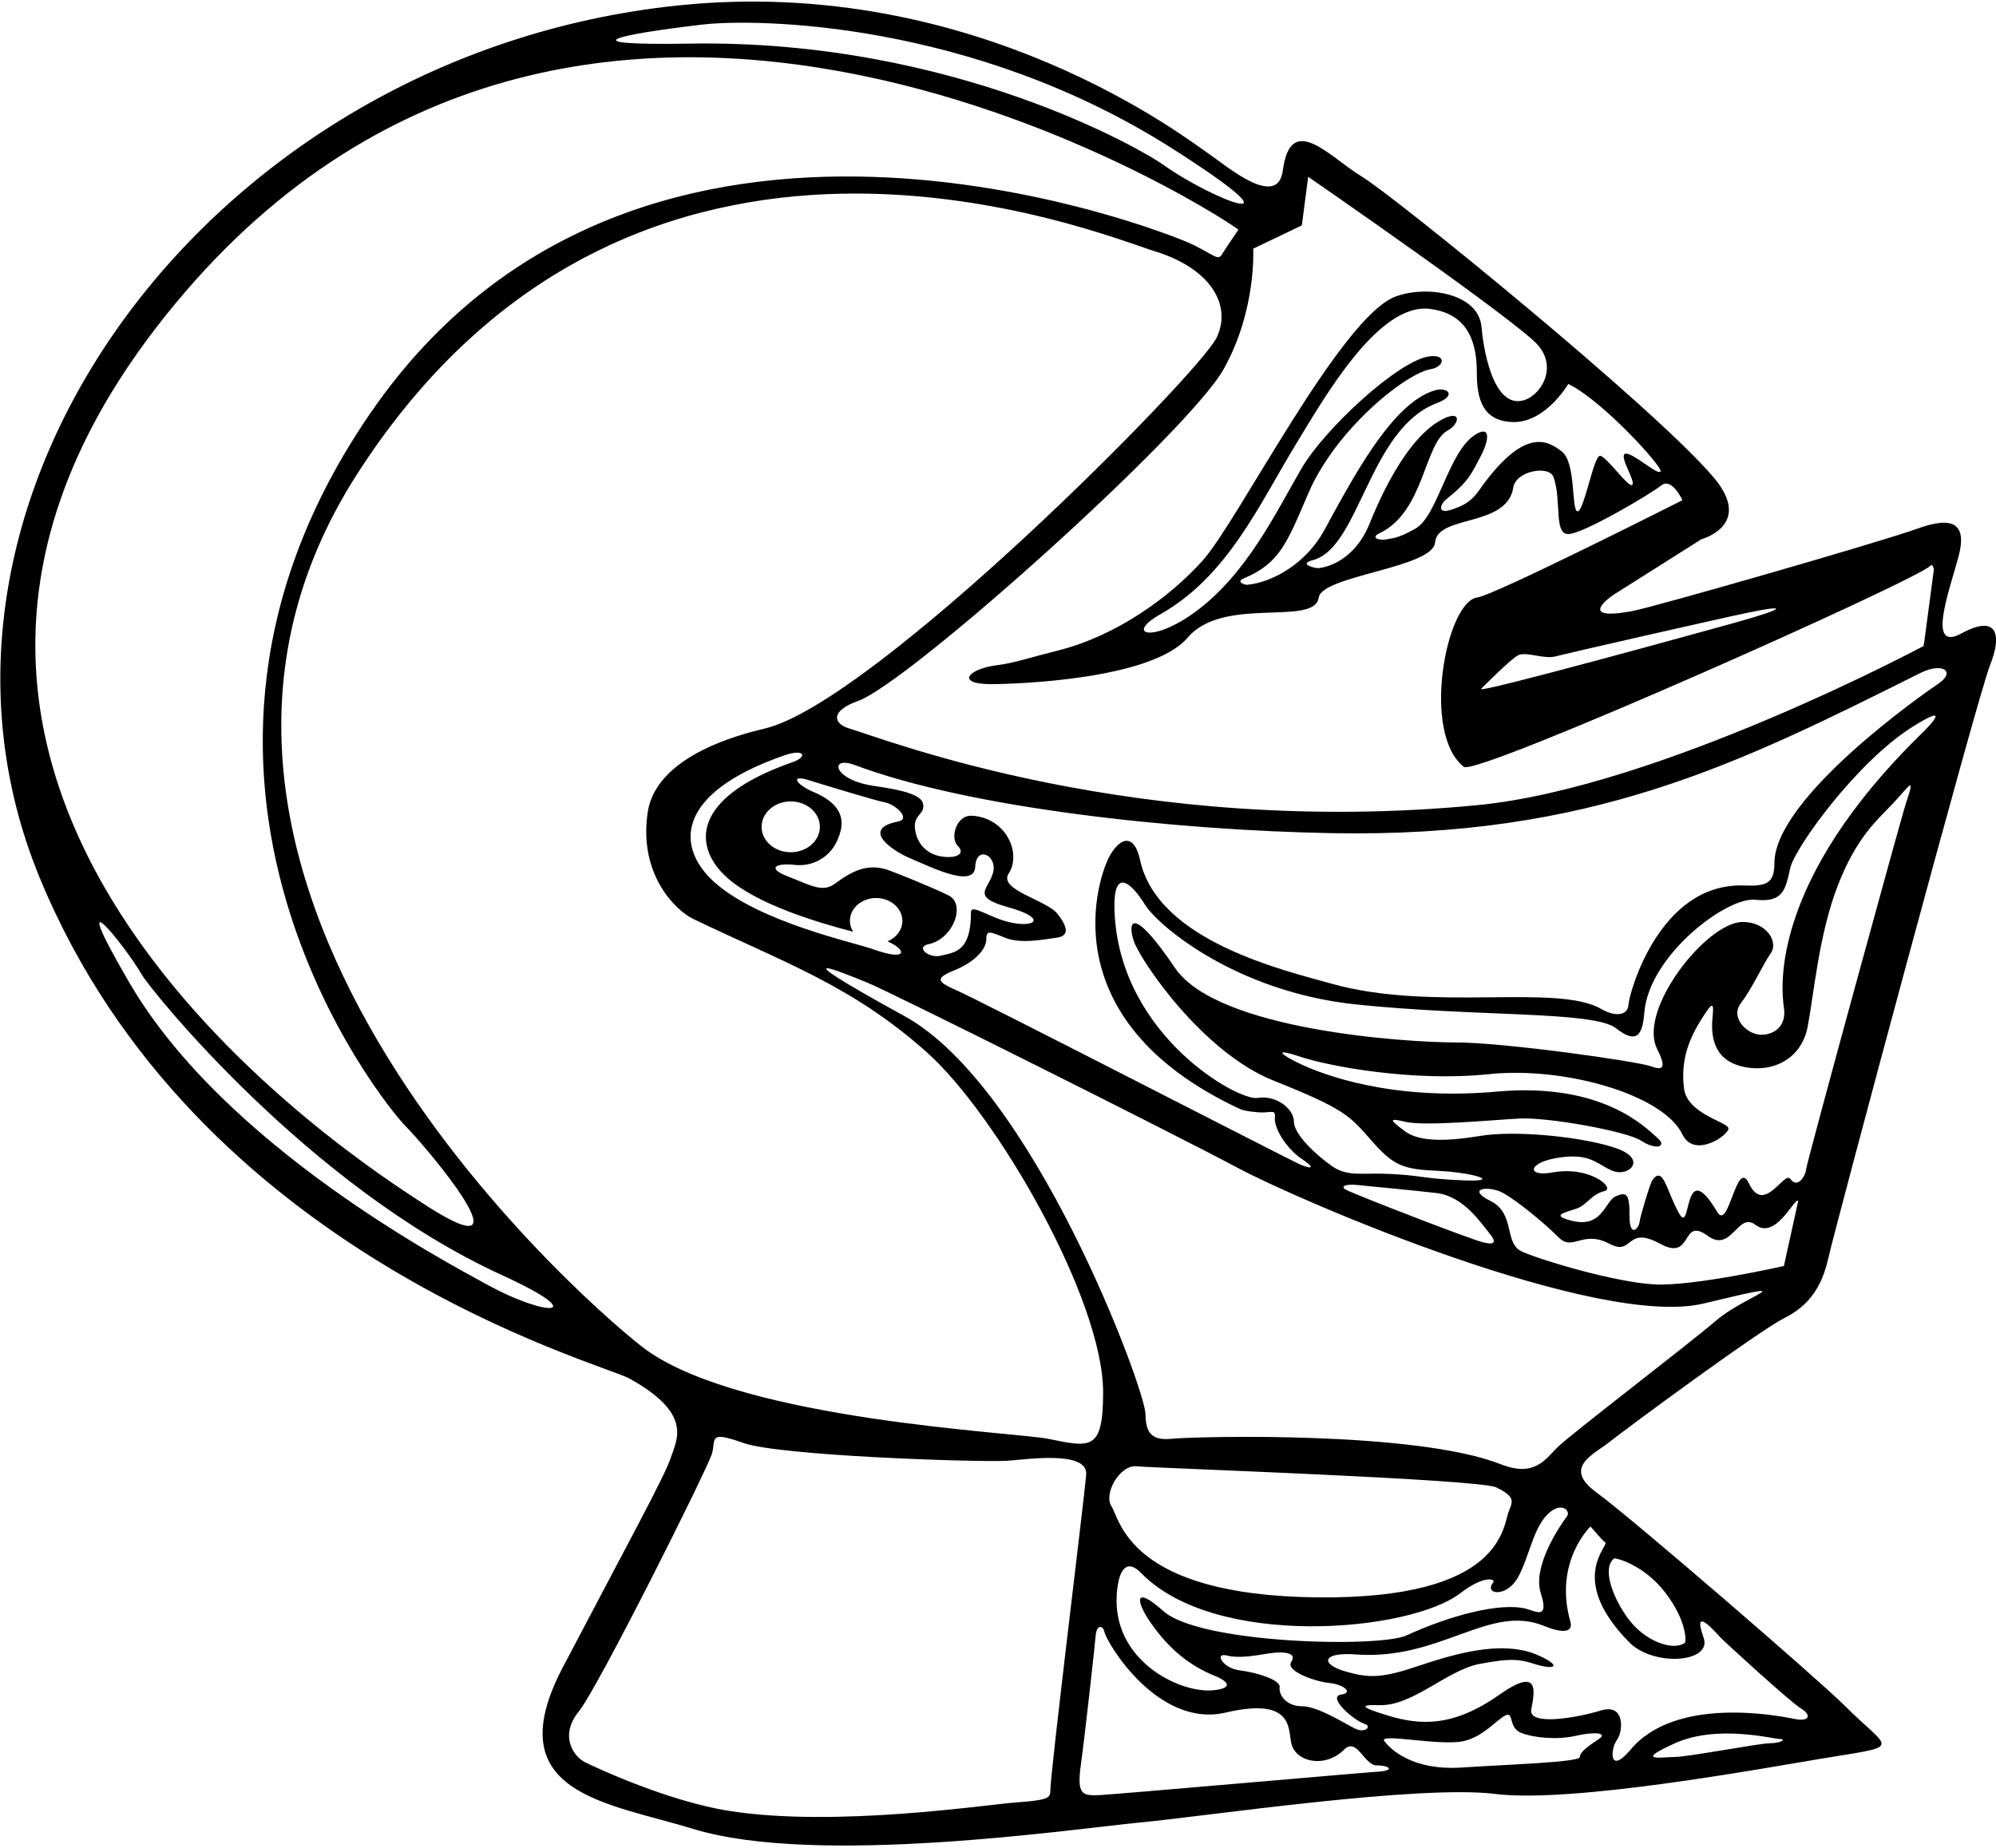 <?xml version="1.0" encoding="UTF-8"?>
<svg xmlns="http://www.w3.org/2000/svg" xmlns:xlink="http://www.w3.org/1999/xlink" width="486pt" height="450pt" viewBox="0 0 486 450" version="1.1">
<g id="surface1">
<path style=" stroke:none;fill-rule:nonzero;fill:rgb(0%,0%,0%);fill-opacity:1;" d="M 391.887 351.16 C 395.75 348.07 428.18 324.133 434.359 321.047 C 440.535 317.957 443.625 313.324 445.172 306.371 C 446.715 299.422 481.465 169.691 484.551 161.973 C 487.641 154.25 486.098 149.617 477.602 154.25 C 469.109 158.883 474.512 144.211 476.828 135.715 C 479.145 127.223 475.285 125.68 466.789 128.766 C 458.297 131.855 402.664 147.867 397.293 148.844 C 383.387 151.367 392.66 144.984 392.66 144.984 L 414.281 131.312 C 414.281 131.312 426.977 127.922 417.371 116.41 C 403.508 99.801 339.379 47.684 331.656 43.051 C 323.934 38.418 314.266 26.941 312.352 41.508 C 311.078 51.18 298.336 40.145 294.59 37.645 C 289.957 34.559 238.219 -6.367 164.859 1.352 C 50.828 13.355 -28.191 121.816 9.648 213.711 C 47.484 305.602 146.328 331.855 153.277 335.719 C 168.672 344.27 164.859 350.391 163.316 355.023 C 161.77 359.656 153.277 375.098 137.062 405.988 C 120.844 436.875 147.938 438.973 168.723 445.371 C 198.836 454.637 261.387 445.371 277.602 443.824 C 293.816 442.281 345.555 434.559 364.09 436.875 C 382.621 439.191 428.953 430.699 442.852 428.383 C 463.812 424.887 460.504 426.727 449.031 415.254 C 442.852 409.078 397.293 369.695 388.801 363.516 C 380.305 357.34 388.027 354.25 391.887 351.16 Z M 434.359 308.305 C 434.359 308.305 412.363 313.285 402.863 312.785 C 393.363 312.285 375.648 307.031 370.652 304.828 C 366.047 302.797 369.105 295.562 362.93 292.473 C 356.754 289.387 362.543 288.613 366.02 290.543 C 369.492 292.473 376.059 297.879 379.531 301.355 C 383.008 304.828 385.324 299.422 391.887 302.898 C 397.777 306.016 395.75 298.266 404.242 302.898 C 412.391 307.344 409.141 296.066 415.824 300.969 C 421.617 305.215 423.145 294.984 427.41 298.266 C 432.43 302.125 437.062 291.316 437.836 292.473 Z M 361 302.512 C 357.91 301.738 330.746 291.246 327.797 289.77 C 326.25 288.996 327.41 288.227 330.883 288.613 C 334.359 288.996 343.238 289.77 349.801 290.543 C 356.367 291.316 360.613 297.879 362.543 300.195 C 364.473 302.512 364.09 303.285 361 302.512 Z M 464.09 195.562 C 462.844 199.297 439.766 283.594 439.766 284.754 C 439.766 285.91 437.836 289.77 435.902 287.066 C 434.484 285.082 429.496 295.922 425.863 288.227 C 422.828 281.789 420.945 299.895 418.145 295.176 C 409.648 280.891 411.965 300.969 408.875 295.562 C 405.785 290.156 405.016 283.594 402.312 287.453 C 401.715 288.309 399.301 296.512 399.223 297.492 C 399.094 299.164 396.777 301.609 396.777 296.207 C 396.777 290.801 396.137 290.156 393.434 291.316 C 390.73 292.473 390.215 299.297 382.492 297.234 C 377.984 296.031 380.258 295.484 383.652 294.402 C 386.48 293.504 387.254 290.93 390.73 290.027 C 393.344 289.352 387.125 283.852 377.988 285.523 C 371.805 286.656 371.91 283.293 378.762 282.051 C 387.254 280.504 388.801 283.594 392.66 285.137 C 396.52 286.684 401.152 282.434 393.816 279.73 C 386.48 277.027 369.492 275.098 360.227 276.645 C 350.961 278.188 345.168 277.801 342.078 275.484 C 338.992 273.168 337.445 272.012 342.078 273.168 C 346.715 274.328 362.93 272.781 369.879 272.395 C 376.828 272.012 396.137 275.484 399.609 277.801 C 403.086 280.117 406.172 279.348 403.473 277.027 C 400.77 274.715 390.344 263.516 364.473 265.832 C 338.605 268.148 322.004 261.586 316.984 259.27 C 311.965 256.953 309.648 255.02 316.598 257.34 C 323.547 259.656 344.012 263.516 362.543 261.586 C 381.078 259.656 405.016 266.605 409.648 276.258 C 412.57 282.348 421.23 276.258 420.844 274.715 C 420.461 273.168 410.809 271.238 410.035 265.059 C 409.262 258.883 410.809 253.863 413.895 248.844 C 416.984 243.824 417.371 243.824 416.984 247.688 C 416.598 251.547 416.812 257.848 423.934 259.656 C 431.27 261.52 438.605 258.109 440.148 250.004 C 441.695 241.895 442.852 227.609 447.484 215.641 C 452.121 203.672 457.27 199.551 461 195.562 C 465.121 191.156 466.387 188.668 464.09 195.562 Z M 467.949 178.574 C 431.215 214.434 433.586 240.352 434.359 245.367 C 435.133 250.387 431.27 252.32 428.18 251.934 C 425.094 251.547 421.23 247.688 423.934 244.211 C 426.637 240.734 429.227 234.852 431.156 232.148 C 433.086 229.445 430.199 224.516 424.32 224.52 C 415.551 224.527 398.727 245.922 403.473 255.406 C 405.785 260.039 405.016 260.812 401.926 259.656 C 398.84 258.496 366.406 253.863 354.438 253.863 C 342.465 253.863 296.379 250.906 286.098 235.715 C 275.566 220.16 274.512 224.52 276.059 229.152 C 277.602 233.785 292.66 256.18 310.035 263.129 C 327.41 270.078 328.566 271.625 333.973 277.801 C 339.379 283.98 341.695 284.754 350.188 285.137 C 358.684 285.523 366.02 287.84 356.367 287.453 C 346.715 287.066 346.328 286.297 338.992 285.91 C 331.656 285.523 328.18 286.684 324.32 283.98 C 320.461 281.277 315.055 276.258 315.055 273.168 C 315.055 270.078 310.805 266.605 306.172 267.379 C 301.539 268.148 273.211 252.426 271.426 222.977 C 270.652 210.234 275.672 215.254 278.762 220.273 C 281.848 225.293 300.77 241.508 330.109 244.598 C 359.453 247.688 388.027 246.141 393.434 250.387 C 398.84 254.637 399.961 251.59 400.383 246.527 C 401.539 232.629 420.461 218.344 427.41 219.113 C 434.359 219.887 434.746 216.41 435.902 211.391 C 437.062 206.371 452.121 185.523 465.633 177.027 C 474.648 171.359 470.887 175.707 467.949 178.574 Z M 471.812 166.605 C 468.781 168.625 432.043 194.234 432.043 210.234 C 432.043 215.254 429.953 215.836 424.707 215.641 C 403.855 214.867 396.613 242.25 396.52 244.598 C 396.406 247.457 393.074 247.586 389.957 245.754 C 379.164 239.422 348.871 246.469 324.32 239.578 C 312.992 236.398 281.883 229.258 277.602 209.461 C 276.227 203.105 272.969 203.672 270.266 208.305 C 267.562 212.938 254.949 248.172 301.926 270.078 C 303.102 270.629 305.934 270.867 306.969 270.906 C 309.379 270.996 310.641 270.113 310.422 272.012 C 310.086 274.906 313.508 279.926 316.984 282.242 C 320.461 284.559 319.301 284.754 316.598 283.594 C 313.895 282.434 238.219 243.438 232.812 241.121 C 227.406 238.805 228.18 238.031 232.812 236.102 C 237.445 234.172 240.148 231.082 240.148 228.766 C 240.148 226.449 240.922 226.836 244.781 228.379 C 248.645 229.926 254.051 228.766 257.137 228.379 C 260.227 227.996 260.227 226.062 257.523 222.59 C 254.82 219.113 242.973 216.754 245.617 212.688 C 248.766 207.848 245.035 199.152 236.676 198.652 C 232.82 198.422 231.27 204.055 233.199 205.988 C 235.129 207.918 232.887 208.922 230.109 208.688 C 225.477 208.305 223.16 205.215 222.773 201.738 C 222.391 198.266 225.477 198.266 224.703 195.562 C 223.934 192.859 216.184 191.93 212.352 191.316 C 202.699 189.77 201.926 183.98 208.102 186.297 C 236.246 196.848 286.145 202.195 324.32 202.898 C 387.383 204.055 423.031 186.168 467.562 163.902 C 472.969 161.199 476.445 163.516 471.812 166.605 Z M 231.012 218.086 C 227.453 216.266 218.059 212.508 216.34 211.906 C 211.191 210.105 207.445 212.148 203.215 215.254 C 200.18 217.477 197.16 215.461 191.887 213.453 C 186.48 211.391 189.055 210.105 193.43 210.621 C 197.809 211.137 201.926 208.816 203.727 204.957 C 205.418 201.336 206.559 196.465 198.062 192.859 C 193.867 191.078 192.145 188.484 197.035 190.027 C 199.297 190.742 212.992 194.918 215.566 195.434 C 218.141 195.949 221.852 199.445 218.656 200.066 C 209.391 201.867 217.355 207.27 221.746 209.074 C 226.121 210.879 237.188 216.539 237.445 211.137 C 237.703 205.73 242.852 208.305 241.824 212.422 C 240.793 216.539 236.16 218.344 245.426 220.914 C 254.691 223.488 252.375 225.809 246.715 224.777 C 241.051 223.746 236.418 219.828 236.418 222.203 C 236.418 231.727 232.57 231.918 228.953 232.758 C 226.188 233.398 222.746 230.648 226.121 229.926 C 232.133 228.633 235.211 220.234 231.012 218.086 Z M 212.746 231.211 C 207.93 229.48 185.059 224.641 174.09 214.961 C 164.484 206.48 164.195 193.238 190.969 183.953 C 195.969 182.219 196.676 184.312 193.055 185.574 C 167.645 194.438 169.02 206.539 176.996 213.691 C 184.297 220.246 198.969 224.621 207.738 226.91 C 207.242 226.117 206.938 225.227 206.938 224.262 C 206.938 221.188 209.797 218.691 213.324 218.691 C 216.852 218.691 219.715 221.188 219.715 224.262 C 219.715 226.461 218.238 228.348 216.113 229.25 C 220.922 231.352 220.98 234.168 212.746 231.211 Z M 199.629 201.355 C 199.629 204.77 196.449 207.543 192.531 207.543 C 188.609 207.543 185.434 204.77 185.434 201.355 C 185.434 197.938 188.609 195.164 192.531 195.164 C 196.449 195.164 199.629 197.938 199.629 201.355 Z M 425.48 149.23 C 435.711 147.105 434.551 148.266 422.777 151.547 C 414.883 153.746 359.262 169.113 360.613 167.762 C 361.965 166.41 367.562 160.812 369.492 159.656 C 371.426 158.496 375.863 160.621 378.762 159.848 C 381.656 159.074 418.445 150.691 425.48 149.23 Z M 381.848 93.504 C 390.02 97.363 405.273 114.094 404.309 114.867 C 403.344 115.641 397.484 110.105 395.75 110.492 C 394.012 110.879 398.387 117.312 397.422 118.086 C 396.457 118.855 391.113 111.008 389.57 111.008 C 388.027 111.008 385.645 124.711 384.102 124.52 C 382.559 124.324 383.781 112.68 380.305 109.977 C 376.828 107.273 371.148 103.801 360.164 119.371 C 358.02 122.41 356.07 123.199 353.562 124.066 C 349.84 125.355 350.617 122.816 352.176 121.57 C 357.562 117.254 358.223 115.488 360.484 111.199 C 362.688 107.02 362.965 103.48 359.199 105.859 C 352.598 110.023 350.125 125.68 344.59 128.766 C 341.117 130.703 339.828 131.004 337.465 131.371 C 335.742 131.645 333.613 130.945 335.895 129.855 C 346.859 124.637 346.742 107.922 352.504 104.828 C 355.215 103.375 355.914 100.043 351.992 101.738 C 342.016 106.051 334.855 124.148 333.328 127.867 C 330.887 133.809 326.141 137.707 321.105 138.355 C 320.34 138.453 315.891 137.383 319.684 136.398 C 331.094 133.426 333.266 104.398 349.93 98.137 C 354.82 96.297 352.434 94.176 349.414 95.047 C 338.926 98.07 329.34 116.539 322.391 129.219 C 318.07 137.094 310.012 141.805 303.66 142.418 C 303.242 142.461 300.715 141.75 302.922 140.816 C 311.504 137.191 313.336 132.367 318.527 120.207 C 325.199 104.586 342.211 90.93 348.387 89.898 C 351.652 89.355 352.383 86.145 347.871 86.809 C 340.473 87.902 322.52 104.379 316.855 114.16 C 310.676 124.828 303.535 139.781 291.18 148.906 C 280.598 156.723 273.789 154.535 282.492 149.617 C 298.992 140.285 306.598 122.844 315.695 107.918 C 322.664 96.488 335.711 73.617 348.195 75.227 C 357.949 76.484 359.586 84.105 359.586 90.801 C 359.586 97.492 361.191 102.348 367.949 102.77 C 376.188 103.285 381.848 93.504 381.848 93.504 Z M 316.984 54.891 L 318.527 43.051 C 318.527 43.051 370.008 78.574 374.641 84.234 C 379.273 89.898 374.969 96.371 370.973 97.492 C 363.188 99.68 361.031 83.469 360.742 79.73 C 360.098 71.367 347.387 69.406 339.828 72.203 C 326.441 77.156 301.508 126.82 292.852 136.488 C 284.898 145.371 271.938 154.785 257.781 158.367 C 250.363 160.242 246.973 161.457 242.852 161.973 C 235.699 162.863 232.539 166.605 241.309 166.605 C 246.973 166.605 280.434 165.574 289.184 155.277 C 297.938 144.984 320.074 152.703 321.102 145.496 C 321.863 140.176 348.902 138.289 349.414 132.113 C 349.988 125.27 366.922 128.508 368.465 118.727 C 369.109 114.629 377.191 113.25 378.246 116.152 C 380.305 121.816 378.246 130.055 381.848 130.055 C 385.453 130.055 401.926 120.273 404.5 118.215 C 407.074 116.152 409.648 121.816 409.648 121.816 C 409.648 121.816 363.832 144.984 359.715 145.496 C 352.164 146.441 345.973 178.512 356.43 186.746 C 359.453 189.129 467.305 141.059 470.008 137.773 C 470.562 137.102 470.879 138.637 470.879 138.637 L 468.551 156.18 L 468.336 157.34 C 468.336 157.34 403.879 191.816 359.715 196.078 C 276.703 204.082 215.41 179.938 206.816 177.414 C 202.836 176.246 202.133 173.109 208.875 170.723 C 221.23 166.348 289.309 105.285 297.938 89.898 C 305.988 75.535 305.145 60.555 305.145 60.555 Z M 171.039 5.984 C 184.164 4.441 236.707 5.164 285.324 36.102 C 319.301 57.723 295.695 49.062 283.008 39.965 C 278.988 37.082 232.812 9.531 167.949 10.621 C 137.836 11.125 150.332 8.422 171.039 5.984 Z M 38.141 79.633 C 137.848 -49.637 294.949 50.891 301.539 55.922 C 301.539 55.922 298.387 60.555 297.422 62.102 C 296.457 63.645 294.91 61.52 289.184 59.012 C 283.688 56.602 156.188 5.191 90.473 100.195 C 28.723 189.465 93.559 269.051 98.707 274.199 C 103.855 279.348 130.887 311.41 102.559 292.785 C 89.176 283.988 -51.141 195.383 38.141 79.633 Z M 118.34 312.691 C 109.086 307.574 54.742 279.16 31.52 239.34 C 15.285 211.508 30.457 230.277 34.582 237.441 C 36.555 240.871 74.98 288.945 122.234 310.527 C 144.148 320.539 133.457 321.051 118.34 312.691 Z M 157.395 328.766 C 147.848 321.938 22.133 216.281 86.996 115.383 C 154.824 9.871 267.82 57.078 281.203 61.199 C 294.59 65.316 300.035 74.129 296.262 82.176 C 292.199 90.848 212.863 171.109 186.223 177.414 C 168.863 181.523 159.059 188.688 157.703 197.844 C 155.422 213.258 164.805 221.859 168.723 223.746 C 190.602 234.301 207.449 239.91 225.863 256.438 C 242.738 271.582 268.594 316.41 268.594 339.062 C 268.594 353.477 265.504 352.449 255.207 350.391 C 247.066 348.762 181.383 345.926 157.395 328.766 Z M 247.484 438.934 C 240.277 439.449 203.344 445.098 177.473 440.992 C 162.84 438.672 145.555 430.699 142.465 429.152 C 139.379 427.609 136.289 422.461 140.922 416.797 C 145.555 411.137 172.324 357.598 173.355 353.992 C 174.383 350.391 172.324 348.328 181.074 351.418 C 189.828 354.508 237.273 356.109 245.031 355.746 C 249.145 355.555 264.988 352.965 264.473 359.141 C 263.961 365.316 255.723 431.727 255.723 436.359 C 255.723 437.906 254.691 438.418 247.484 438.934 Z M 335.258 431.469 C 332.133 431.645 272.711 436.875 268.078 437.133 C 263.445 437.391 262.156 437.133 263.188 429.668 C 264.219 422.203 266.531 401.098 266.789 398.266 C 267.047 395.434 268.594 395.949 268.852 397.234 C 269.426 400.113 281.977 420.918 298.449 417.055 C 314.926 413.195 313.633 421.02 314.41 424.52 C 315.438 429.152 322.648 430.699 327.281 426.066 C 330.379 422.965 332.172 429.926 335.258 429.926 C 338.348 429.926 339.895 431.211 335.258 431.469 Z M 375.156 387.969 C 377.215 394.406 374.039 392.457 371.809 391.832 C 365.375 390.027 352.66 393.57 342.465 398.266 C 335.875 401.301 292.199 400.34 283.266 392.344 C 276.129 385.961 276.441 389.781 280.176 395.176 C 284.809 401.867 289.957 405.73 295.621 408.047 C 300.762 410.152 298.734 411.391 295.105 411.648 C 286.891 412.242 270.652 404.184 271.938 387.969 C 272.426 381.812 274.52 379.645 277.859 383.078 C 295.879 401.609 343.238 397.492 355.594 387.969 C 361.391 383.504 364.301 384.504 363.574 385.395 C 361.258 388.227 366.68 389.18 369.512 384.289 C 372.344 379.398 373.273 371.816 377.215 368.406 C 380.496 365.574 382.363 368.148 381.59 369.18 C 379.656 371.758 373.098 381.535 375.156 387.969 Z M 332.43 419.887 C 333.973 420.402 332.43 422.203 329.855 420.918 C 327.281 419.629 320.844 415.512 316.984 415.512 C 313.121 415.512 311.32 412.68 311.578 410.879 C 311.836 409.078 305.914 407.273 301.797 406.762 C 297.68 406.246 295.621 402.383 298.711 403.156 C 301.797 403.93 305.656 403.156 309.004 402.641 C 312.352 402.125 315.953 402.383 314.41 404.699 C 312.867 407.016 320.59 409.59 323.676 409.848 C 326.766 410.105 329.855 412.164 326.508 412.68 C 323.16 413.195 329.34 418.855 332.43 419.887 Z M 367.434 367.891 C 365.875 371.453 366.406 389.516 320.59 389 C 274.77 388.484 272.711 369.953 270.652 366.863 C 268.594 363.773 272.711 356.566 276.828 357.082 C 279.895 357.465 360.227 360.168 364.348 362.23 C 368.465 364.289 368.602 365.223 367.434 367.891 Z M 389.312 423.492 C 386.996 425.035 384.68 426.578 384.68 427.867 C 384.68 429.152 367.691 429.668 355.852 430.441 C 344.012 431.211 338.605 426.066 337.062 424.004 C 335.516 421.945 350.703 425.293 356.367 424.004 C 361.129 422.922 364.09 419.113 366.406 417.828 C 368.723 416.539 367.176 420.66 370.266 421.945 C 373.355 423.234 379.273 423.746 383.652 422.719 C 388.027 421.688 391.629 421.945 389.312 423.492 Z M 431.012 424.52 C 428.438 424.52 410.934 427.867 407.848 427.867 C 404.758 427.867 397.551 429.152 407.848 424.52 C 418.145 419.887 431.785 423.492 433.328 423.492 C 435.133 423.492 433.586 424.52 431.012 424.52 Z M 393.059 379.508 C 393.277 379.352 400.137 380.891 405.504 387.883 C 410.637 394.566 410.652 399.762 410.219 400.074 C 407.285 402.195 400.328 399.586 396.328 394.043 C 392.324 388.504 390.129 381.629 393.059 379.508 Z M 387.254 371.754 C 388.285 372.781 389.828 374.844 390.859 375.613 C 391.887 376.387 381.445 384.473 396.688 399.93 C 402.672 406 417.02 404.918 414.797 398.781 C 411.742 390.348 418.145 398.008 419.172 399.039 C 420.203 400.066 435.902 414.48 438.477 416.027 C 441.051 417.57 440.793 419.371 436.934 418.602 C 433.07 417.828 408.102 412.891 397.035 426.066 C 391.629 432.5 392.145 425.809 393.688 423.746 C 395.234 421.688 395.75 414.738 389.828 416.539 C 383.906 418.344 372.066 420.402 372.84 416.285 C 373.613 412.164 375.094 405.652 365.117 412.68 C 353.793 420.66 345.812 420.145 338.09 417.828 C 330.367 415.512 331.625 415.125 335.773 415.254 C 344.012 415.512 352.246 406.758 360.227 405.215 C 368.207 403.672 370.273 404.16 373.613 405.215 C 378.504 406.762 380.523 405.816 374.641 403.156 C 366.973 399.688 356.828 401.844 346.07 405.473 C 336.734 408.621 333.715 408.82 327.535 407.016 C 321.359 405.215 321.953 402.285 330.109 402.898 C 350.703 404.441 362.621 390.477 375.93 395.949 C 380.301 397.746 383.133 397.645 382.363 394.918 C 378.246 380.309 387.254 371.754 387.254 371.754 Z M 379.199 352.477 C 376.113 355.566 373.562 359.789 365.375 356.566 C 344.781 348.457 291.547 349.77 285.066 350.391 C 279.66 350.902 279.016 348.07 278.891 344.211 C 278.68 337.953 251.605 264.676 220.199 247.43 C 187.488 229.461 205.785 237.133 210.934 239.191 C 216.98 241.609 286.098 276.258 301.539 284.492 C 316.984 292.73 389.055 323.617 414.797 317.441 C 440.535 311.266 425.094 315.383 417.887 321.559 C 410.68 327.738 382.289 349.391 379.199 352.477 "/>
</g>
</svg>
